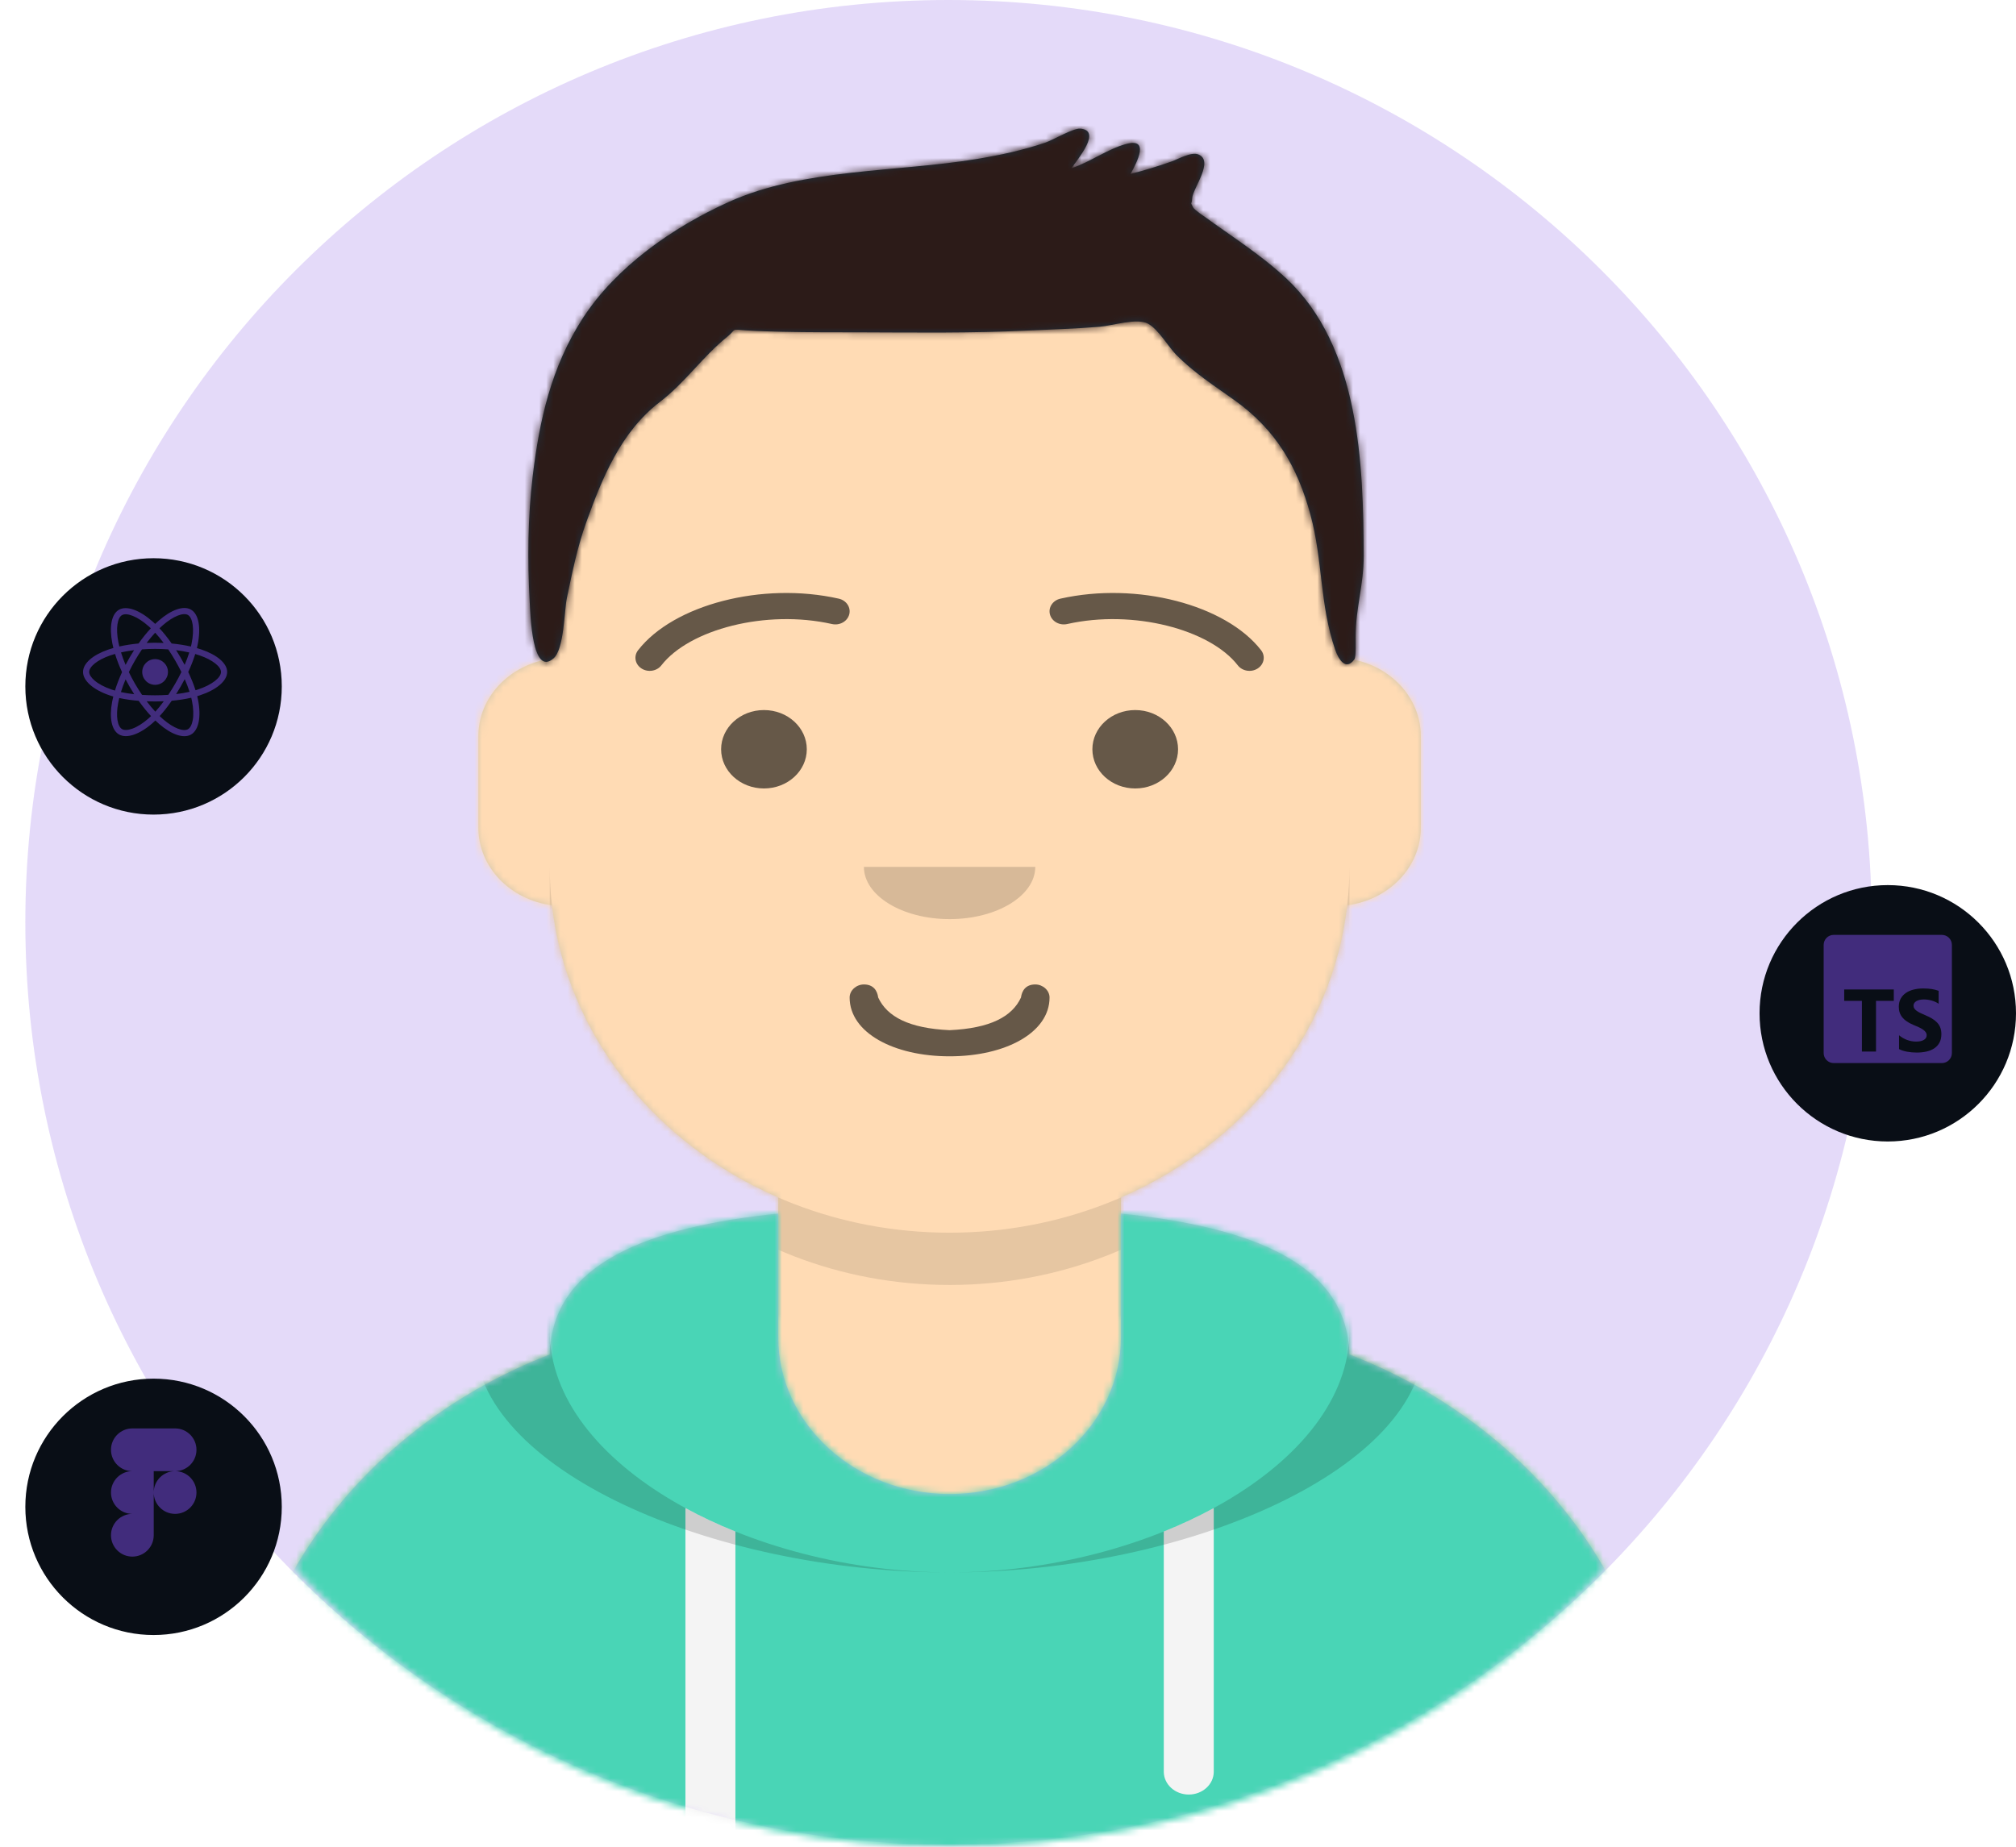 <?xml version="1.0" encoding="utf-8"?>
<svg viewBox="42.924 52.046 563.029 515.965" xmlns="http://www.w3.org/2000/svg">
  <defs>
    <filter id="filter0_d_21_4106" x="484.333" y="249.3" width="171.62" height="171.62" filterUnits="userSpaceOnUse" color-interpolation-filters="sRGB">
      <feFlood flood-opacity="0" result="BackgroundImageFix"/>
      <feColorMatrix in="SourceAlpha" type="matrix" values="0 0 0 0 0 0 0 0 0 0 0 0 0 0 0 0 0 0 127 0" result="hardAlpha"/>
      <feOffset dy="4"/>
      <feGaussianBlur stdDeviation="25"/>
      <feComposite in2="hardAlpha" operator="out"/>
      <feColorMatrix type="matrix" values="0 0 0 0 0 0 0 0 0 0 0 0 0 0 0 0 0 0 0.5 0"/>
      <feBlend mode="normal" in2="BackgroundImageFix" result="effect1_dropShadow_21_4106"/>
      <feBlend mode="normal" in="SourceGraphic" in2="effect1_dropShadow_21_4106" result="shape"/>
    </filter>
    <clipPath id="clip0_21_4106">
      <rect width="35.81" height="35.81" fill="white" transform="translate(552.238 313.205)"/>
    </clipPath>
    <filter id="filter1_d_21_4106" x="0" y="157.984" width="171.62" height="171.62" filterUnits="userSpaceOnUse" color-interpolation-filters="sRGB">
      <feFlood flood-opacity="0" result="BackgroundImageFix"/>
      <feColorMatrix in="SourceAlpha" type="matrix" values="0 0 0 0 0 0 0 0 0 0 0 0 0 0 0 0 0 0 127 0" result="hardAlpha"/>
      <feOffset dy="4"/>
      <feGaussianBlur stdDeviation="25"/>
      <feComposite in2="hardAlpha" operator="out"/>
      <feColorMatrix type="matrix" values="0 0 0 0 0 0 0 0 0 0 0 0 0 0 0 0 0 0 0.5 0"/>
      <feBlend mode="normal" in2="BackgroundImageFix" result="effect1_dropShadow_21_4106"/>
      <feBlend mode="normal" in="SourceGraphic" in2="effect1_dropShadow_21_4106" result="shape"/>
    </filter>
    <filter id="filter2_d_21_4106" x="0" y="387.169" width="171.62" height="171.62" filterUnits="userSpaceOnUse" color-interpolation-filters="sRGB">
      <feFlood flood-opacity="0" result="BackgroundImageFix"/>
      <feColorMatrix in="SourceAlpha" type="matrix" values="0 0 0 0 0 0 0 0 0 0 0 0 0 0 0 0 0 0 127 0" result="hardAlpha"/>
      <feOffset dy="4"/>
      <feGaussianBlur stdDeviation="25"/>
      <feComposite in2="hardAlpha" operator="out"/>
      <feColorMatrix type="matrix" values="0 0 0 0 0 0 0 0 0 0 0 0 0 0 0 0 0 0 0.5 0"/>
      <feBlend mode="normal" in2="BackgroundImageFix" result="effect1_dropShadow_21_4106"/>
      <feBlend mode="normal" in="SourceGraphic" in2="effect1_dropShadow_21_4106" result="shape"/>
    </filter>
    <clipPath id="clip1_21_4106">
      <rect width="35.81" height="35.81" fill="white" transform="translate(67.905 451.074)"/>
    </clipPath>
  </defs>
  <mask id="mask-3" fill="white">
    <path d="M12,160 C12,226.274 65.726,280 132,280 C198.274,280 252,226.274 252,160 L264,160 L264,-1.42108547e-14 L-3.19744231e-14,-1.42108547e-14 L-3.19744231e-14,160 L12,160 Z" transform="matrix(1, 0, 0, 1, 0, 0)"/>
  </mask>
  <path d="M565.667 309.713C565.667 167.408 450.231 52.046 307.834 52.046C165.436 52.046 50 167.408 50 309.713C50 452.018 165.436 567.379 307.834 567.379C450.231 567.379 565.667 452.018 565.667 309.713Z" fill="#7B4AE2" fill-opacity="0.2"/>
  <g filter="url(#filter0_d_21_4106)">
    <circle cx="570.143" cy="331.11" r="35.81" fill="#090E16"/>
  </g>
  <g clip-path="url(#clip0_21_4106)">
    <path fill-rule="evenodd" clip-rule="evenodd" d="M585.251 313.205H555.036C553.491 313.205 552.238 314.458 552.238 316.003V346.218C552.238 347.763 553.491 349.015 555.036 349.015H585.251C586.796 349.015 588.049 347.763 588.049 346.218V316.003C588.049 314.458 586.796 313.205 585.251 313.205ZM573.293 345.112V341.248C573.994 341.836 574.755 342.277 575.577 342.57C576.399 342.864 577.229 343.011 578.066 343.011C578.558 343.011 578.987 342.967 579.353 342.878C579.72 342.79 580.026 342.667 580.272 342.51C580.517 342.353 580.701 342.168 580.821 341.955C580.942 341.741 581.003 341.51 581.003 341.26C581.003 340.922 580.906 340.621 580.713 340.355C580.519 340.089 580.256 339.844 579.921 339.618C579.587 339.393 579.19 339.176 578.731 338.967C578.272 338.757 577.776 338.544 577.245 338.327C575.891 337.763 574.882 337.075 574.218 336.262C573.553 335.449 573.221 334.467 573.221 333.316C573.221 332.415 573.402 331.64 573.765 330.992C574.127 330.344 574.621 329.811 575.245 329.392C575.869 328.974 576.592 328.666 577.414 328.469C578.236 328.271 579.106 328.173 580.024 328.173C580.926 328.173 581.726 328.227 582.423 328.336C583.119 328.444 583.762 328.611 584.35 328.837V332.447C584.06 332.246 583.744 332.068 583.401 331.916C583.059 331.763 582.706 331.636 582.344 331.535C581.981 331.434 581.621 331.36 581.262 331.312C580.904 331.264 580.564 331.239 580.241 331.239C579.798 331.239 579.396 331.282 579.033 331.366C578.671 331.451 578.364 331.569 578.115 331.722C577.865 331.875 577.672 332.058 577.535 332.272C577.398 332.485 577.329 332.724 577.329 332.99C577.329 333.28 577.406 333.539 577.559 333.769C577.712 333.998 577.929 334.216 578.211 334.421C578.493 334.626 578.836 334.827 579.238 335.024C579.641 335.222 580.096 335.425 580.604 335.634C581.297 335.924 581.919 336.232 582.471 336.558C583.023 336.884 583.496 337.252 583.891 337.663C584.285 338.073 584.587 338.542 584.797 339.069C585.006 339.596 585.111 340.21 585.111 340.91C585.111 341.876 584.928 342.687 584.561 343.343C584.195 343.999 583.697 344.53 583.069 344.937C582.441 345.343 581.71 345.635 580.876 345.812C580.042 345.989 579.162 346.078 578.236 346.078C577.285 346.078 576.381 345.997 575.523 345.836C574.665 345.675 573.922 345.434 573.293 345.112ZM571.822 331.634H566.854V345.798H562.918V331.634H557.974V328.452H571.822V331.634Z" fill="#7B4AE2" fill-opacity="0.5"/>
  </g>
  <g filter="url(#filter1_d_21_4106)">
    <circle cx="85.81" cy="239.794" r="35.81" fill="#090E16"/>
  </g>
  <path d="M99.207 233.496C98.79 233.352 98.357 233.216 97.912 233.088C97.985 232.789 98.052 232.494 98.112 232.204C99.093 227.443 98.451 223.608 96.262 222.345C94.162 221.134 90.728 222.396 87.26 225.415C86.927 225.705 86.592 226.012 86.258 226.334C86.035 226.121 85.813 225.915 85.591 225.718C81.956 222.491 78.313 221.131 76.125 222.397C74.028 223.612 73.406 227.217 74.289 231.729C74.375 232.165 74.474 232.61 74.587 233.063C74.071 233.209 73.573 233.365 73.097 233.531C68.836 235.017 66.115 237.345 66.115 239.76C66.115 242.255 69.036 244.757 73.475 246.274C73.825 246.393 74.188 246.507 74.563 246.614C74.441 247.103 74.335 247.583 74.247 248.051C73.405 252.484 74.062 256.005 76.154 257.211C78.315 258.458 81.942 257.177 85.474 254.09C85.753 253.846 86.033 253.587 86.313 253.316C86.677 253.666 87.04 253.997 87.401 254.308C90.822 257.252 94.201 258.441 96.291 257.231C98.45 255.981 99.151 252.199 98.24 247.598C98.171 247.246 98.09 246.887 97.999 246.522C98.254 246.447 98.504 246.369 98.747 246.288C103.362 244.759 106.364 242.288 106.364 239.76C106.364 237.336 103.554 234.992 99.207 233.496ZM98.207 244.656C97.987 244.729 97.761 244.799 97.531 244.868C97.021 243.255 96.334 241.54 95.492 239.769C96.295 238.039 96.956 236.346 97.451 234.744C97.863 234.863 98.263 234.989 98.648 235.122C102.372 236.404 104.644 238.3 104.644 239.76C104.644 241.316 102.191 243.336 98.207 244.656ZM96.553 247.932C96.956 249.966 97.014 251.806 96.747 253.244C96.507 254.536 96.025 255.398 95.429 255.743C94.161 256.477 91.448 255.522 88.523 253.005C88.187 252.716 87.85 252.408 87.511 252.082C88.645 250.842 89.778 249.4 90.885 247.798C92.83 247.626 94.669 247.344 96.336 246.958C96.418 247.289 96.491 247.614 96.553 247.932ZM79.836 255.616C78.597 256.053 77.61 256.066 77.013 255.722C75.744 254.99 75.216 252.163 75.936 248.371C76.019 247.937 76.117 247.491 76.23 247.035C77.879 247.4 79.703 247.662 81.654 247.82C82.767 249.387 83.934 250.828 85.109 252.089C84.852 252.337 84.596 252.573 84.342 252.795C82.78 254.16 81.216 255.129 79.836 255.616ZM74.031 244.647C72.068 243.976 70.447 243.104 69.336 242.153C68.338 241.298 67.834 240.449 67.834 239.76C67.834 238.295 70.019 236.425 73.663 235.155C74.105 235.001 74.568 234.855 75.049 234.719C75.552 236.357 76.213 238.07 77.01 239.802C76.203 241.56 75.533 243.3 75.024 244.958C74.682 244.859 74.35 244.756 74.031 244.647ZM75.977 231.399C75.22 227.533 75.723 224.617 76.987 223.886C78.333 223.106 81.311 224.217 84.449 227.004C84.65 227.182 84.851 227.369 85.053 227.561C83.884 228.817 82.728 230.247 81.624 231.804C79.731 231.98 77.919 232.262 76.253 232.639C76.149 232.218 76.056 231.804 75.977 231.399ZM93.338 235.686C92.94 234.998 92.531 234.327 92.114 233.673C93.399 233.836 94.629 234.051 95.784 234.315C95.438 235.427 95.005 236.589 94.496 237.781C94.131 237.087 93.745 236.389 93.338 235.686ZM86.258 228.79C87.051 229.649 87.846 230.609 88.627 231.65C87.84 231.612 87.043 231.593 86.239 231.593C85.443 231.593 84.652 231.612 83.87 231.648C84.652 230.617 85.453 229.659 86.258 228.79ZM79.133 235.698C78.735 236.388 78.356 237.083 77.997 237.779C77.496 236.592 77.068 235.424 76.718 234.297C77.866 234.04 79.091 233.83 80.367 233.67C79.944 234.33 79.532 235.006 79.133 235.698V235.698ZM80.403 245.973C79.085 245.826 77.842 245.627 76.694 245.377C77.05 244.229 77.487 243.036 77.999 241.823C78.359 242.519 78.74 243.215 79.14 243.906H79.14C79.547 244.61 79.97 245.3 80.403 245.973ZM86.306 250.852C85.491 249.972 84.678 249 83.884 247.953C84.655 247.984 85.441 247.999 86.239 247.999C87.059 247.999 87.871 247.981 88.669 247.945C87.885 249.01 87.094 249.984 86.306 250.852ZM94.513 241.761C95.051 242.988 95.504 244.174 95.864 245.302C94.697 245.568 93.437 245.783 92.11 245.942C92.528 245.28 92.94 244.597 93.345 243.894C93.755 243.183 94.144 242.471 94.513 241.761ZM91.856 243.035C91.227 244.126 90.581 245.167 89.925 246.15C88.731 246.236 87.497 246.28 86.239 246.28C84.987 246.28 83.768 246.241 82.595 246.165C81.913 245.169 81.253 244.124 80.628 243.044H80.628C80.004 241.968 79.43 240.881 78.91 239.802C79.43 238.719 80.003 237.632 80.623 236.557L80.623 236.557C81.244 235.479 81.898 234.44 82.574 233.45C83.771 233.36 84.999 233.312 86.239 233.312H86.239C87.485 233.312 88.714 233.36 89.911 233.451C90.576 234.434 91.226 235.47 91.85 236.548C92.481 237.638 93.061 238.718 93.585 239.777C93.063 240.855 92.484 241.945 91.856 243.035ZM95.403 223.834C96.751 224.612 97.275 227.746 96.428 231.857C96.374 232.119 96.313 232.386 96.247 232.657C94.577 232.272 92.764 231.985 90.865 231.807C89.76 230.232 88.613 228.8 87.463 227.561C87.772 227.263 88.081 226.979 88.389 226.712C91.36 224.126 94.137 223.105 95.403 223.834ZM86.239 236.166C88.224 236.166 89.833 237.775 89.833 239.76C89.833 241.745 88.224 243.354 86.239 243.354C84.254 243.354 82.645 241.745 82.645 239.76C82.645 237.775 84.254 236.166 86.239 236.166Z" fill="#7B4AE2" fill-opacity="0.5"/>
  <g filter="url(#filter2_d_21_4106)">
    <circle cx="85.81" cy="468.98" r="35.81" fill="#090E16"/>
  </g>
  <g clip-path="url(#clip1_21_4106)">
    <path fill-rule="evenodd" clip-rule="evenodd" d="M79.888 451.074C76.594 451.074 73.92 453.748 73.92 457.043C73.92 460.337 76.594 463.011 79.888 463.011C76.594 463.011 73.92 465.685 73.92 468.98C73.92 472.274 76.594 474.948 79.888 474.948C76.594 474.948 73.92 477.622 73.92 480.916C73.92 484.211 76.594 486.885 79.888 486.885C83.183 486.885 85.857 484.211 85.857 480.916L85.857 468.98C85.857 472.274 88.531 474.948 91.825 474.948C95.12 474.948 97.794 472.274 97.794 468.98C97.794 465.685 95.12 463.011 91.825 463.011C95.12 463.011 97.794 460.337 97.794 457.043C97.794 453.748 95.12 451.074 91.825 451.074H79.888ZM91.825 463.011H85.857L85.857 468.98C85.857 465.685 88.531 463.011 91.825 463.011Z" fill="#7B4AE2" fill-opacity="0.5"/>
  </g>
  <g id="g-1" stroke-width="1" fill-rule="evenodd" mask="url(#mask-3)" transform="matrix(1.994, 0, 0, 1.825, 44.918, 56.951)" style="">
    <g id="g-6" transform="translate(32, 36)">
      <mask id="mask-5" fill="white">
        <path d="M124,144.611 L124,163 L128,163 L128,163 C167.765,163 200,195.235 200,235 L200,244 L0,244 L0,235 C-4.86974701e-15,195.235 32.235,163 72,163 L72,163 L76,163 L76,144.611 C58.763,136.422 46.372,119.687 44.305,99.881 C38.48,99.058 34,94.052 34,88 L34,74 C34,68.054 38.325,63.118 44,62.166 L44,56 L44,56 C44,25.072 69.072,5.68137151e-15 100,0 L100,0 L100,0 C130.928,-5.68137151e-15 156,25.072 156,56 L156,62.166 C161.675,63.118 166,68.054 166,74 L166,88 C166,94.052 161.52,99.058 155.695,99.881 C153.628,119.687 141.237,136.422 124,144.611 Z" transform="matrix(1, 0, 0, 1, 0, 0)"/>
      </mask>
      <path d="M124,144.611 L124,163 L128,163 L128,163 C167.765,163 200,195.235 200,235 L200,244 L0,244 L0,235 C-4.86974701e-15,195.235 32.235,163 72,163 L72,163 L76,163 L76,144.611 C58.763,136.422 46.372,119.687 44.305,99.881 C38.48,99.058 34,94.052 34,88 L34,74 C34,68.054 38.325,63.118 44,62.166 L44,56 L44,56 C44,25.072 69.072,5.68137151e-15 100,0 L100,0 L100,0 C130.928,-5.68137151e-15 156,25.072 156,56 L156,62.166 C161.675,63.118 166,68.054 166,74 L166,88 C166,94.052 161.52,99.058 155.695,99.881 C153.628,119.687 141.237,136.422 124,144.611 Z" transform="matrix(1, 0, 0, 1, 0, 0)" fill="#D0C6AC"/>
      <g id="g-7" mask="url(#mask-5)" fill="#FFDBB4">
        <g transform="translate(-32, 0)" id="g-8">
          <rect x="0" y="0" width="264" height="244"/>
        </g>
      </g>
      <path d="M156,79 L156,102 C156,132.928 130.928,158 100,158 C69.072,158 44,132.928 44,102 L44,79 L44,94 C44,124.928 69.072,150 100,150 C130.928,150 156,124.928 156,94 L156,79 Z" id="path-6" fill-opacity="0.1" fill="#000000" mask="url(#mask-5)"/>
    </g>
    <g id="g-9" transform="translate(0, 170)">
      <defs>
        <path d="M108,13.071 C90.081,15.076 76.28,20.552 76.004,34.645 C50.146,45.568 32,71.165 32,100.999 L32,100.999 L32,110 L232,110 L232,100.999 C232,71.165 213.854,45.568 187.996,34.645 C187.72,20.552 173.919,15.076 156,13.071 L156,32 L156,32 C156,45.255 145.255,56 132,56 L132,56 C118.745,56 108,45.255 108,32 L108,13.071 Z" id="react-path-77"/>
      </defs>
      <mask id="react-mask-78" fill="white">
        <path d="M108,13.071 C90.081,15.076 76.28,20.552 76.004,34.645 C50.146,45.568 32,71.165 32,100.999 L32,100.999 L32,110 L232,110 L232,100.999 C232,71.165 213.854,45.568 187.996,34.645 C187.72,20.552 173.919,15.076 156,13.071 L156,32 L156,32 C156,45.255 145.255,56 132,56 L132,56 C118.745,56 108,45.255 108,32 L108,13.071 Z" transform="matrix(1, 0, 0, 1, 0, 0)"/>
      </mask>
      <path d="M108,13.071 C90.081,15.076 76.28,20.552 76.004,34.645 C50.146,45.568 32,71.165 32,100.999 L32,100.999 L32,110 L232,110 L232,100.999 C232,71.165 213.854,45.568 187.996,34.645 C187.72,20.552 173.919,15.076 156,13.071 L156,32 L156,32 C156,45.255 145.255,56 132,56 L132,56 C118.745,56 108,45.255 108,32 L108,13.071 Z" id="path-7" transform="matrix(1, 0, 0, 1, 0, 0)" fill="#B7C1DB" fill-rule="evenodd"/>
      <g id="g-10" mask="url(#react-mask-78)" fill-rule="evenodd" fill="#49d5b6">
        <rect id="rect-1" x="0" y="0" width="264" height="110"/>
      </g>
      <path d="M102,61.739 L102,110 L95,110 L95,58.15 C97.204,59.46 99.547,60.661 102,61.739 Z M169,58.15 L169,98.5 C169,100.433 167.433,102 165.5,102 C163.567,102 162,100.433 162,98.5 L162,61.739 C164.453,60.661 166.796,59.46 169,58.15 Z" id="path-8" fill="#F4F4F4" fill-rule="evenodd" mask="url(#react-mask-78)"/>
      <path d="M90.96,12.724 C75.909,15.571 65.5,21.243 65.5,32.308 C65.5,52.02 98.538,68 132,68 C165.462,68 198.5,52.02 198.5,32.308 C198.5,21.243 188.091,15.571 173.04,12.724 C182.125,16.074 188,21.706 188,31.077 C188,51.469 160.179,68 132,68 C103.821,68 76,51.469 76,31.077 C76,21.706 81.875,16.074 90.96,12.724 Z" id="path-9" fill-opacity="0.16" fill="#000000" fill-rule="evenodd" mask="url(#react-mask-78)"/>
    </g>
    <g id="g-11" transform="translate(76, 82)" fill="#000000">
      <g id="Mouth/Twinkle" transform="translate(2, 52)" fill-opacity="0.6" fill-rule="nonzero" fill="#000000">
        <path d="M40,16 C40,21.372 46.158,25 54,25 C61.842,25 68,21.372 68,16 C68,14.895 67.05,14 66,14 C64.707,14 64.13,14.905 64,16 C62.758,18.938 59.683,20.716 54,21 C48.317,20.716 45.242,18.938 44,16 C43.87,14.905 43.293,14 42,14 C40.95,14 40,14.895 40,16 Z" id="path-10"/>
      </g>
      <g id="g-12" transform="translate(28, 40)" fill-opacity="0.16">
        <path d="M16,8 C16,12.418 21.373,16 28,16 L28,16 C34.627,16 40,12.418 40,8" id="path-11"/>
      </g>
      <g id="g-13" transform="translate(0, 8)" fill-opacity="0.6">
        <circle id="circle-3" cx="30" cy="22" r="6"/>
        <circle id="circle-3" cx="82" cy="22" r="6"/>
      </g>
      <g id="g-14" fill-opacity="0.6">
        <g id="g-15" transform="translate(12, 6)">
          <path d="M3.63,11.159 C7.545,5.65 18.278,2.561 27.523,4.831 C28.596,5.095 29.679,4.439 29.942,3.366 C30.206,2.293 29.55,1.21 28.477,0.947 C17.74,-1.69 5.312,1.887 0.37,8.841 C-0.27,9.742 -0.059,10.99 0.841,11.63 C1.742,12.27 2.99,12.059 3.63,11.159 Z" id="path-12" fill-rule="nonzero"/>
          <path d="M61.63,11.159 C65.545,5.65 76.278,2.561 85.523,4.831 C86.596,5.095 87.679,4.439 87.942,3.366 C88.206,2.293 87.55,1.21 86.477,0.947 C75.74,-1.69 63.312,1.887 58.37,8.841 C57.73,9.742 57.941,10.99 58.841,11.63 C59.742,12.27 60.99,12.059 61.63,11.159 Z" id="path-12" fill-rule="nonzero" transform="translate(73, 6.039) scale(-1, 1) translate(-73, -6.039) "/>
        </g>
      </g>
    </g>
    <g id="g-16" stroke-width="1" fill-rule="evenodd">
      <defs>
        <rect id="react-path-72" x="0" y="0" width="264" height="280"/>
        <path d="M180.15,39.92 C177.39,37.1 174.186,34.707 171.069,32.307 C170.382,31.777 169.683,31.261 169.011,30.712 C168.858,30.587 167.292,29.466 167.105,29.053 C166.654,28.06 166.915,28.833 166.977,27.649 C167.056,26.151 170.111,21.919 167.831,20.949 C166.828,20.522 165.04,21.658 164.078,22.033 C162.196,22.767 160.292,23.393 158.347,23.933 C159.279,22.076 161.055,18.359 157.716,19.354 C155.114,20.129 152.69,22.122 150.076,23.059 C150.941,21.642 154.4,17.248 151.274,17.002 C150.302,16.926 147.471,18.75 146.424,19.14 C143.287,20.305 140.083,21.059 136.79,21.653 C125.592,23.671 112.497,23.095 102.137,28.193 C94.149,32.124 86.263,38.222 81.648,45.988 C77.201,53.473 75.538,61.664 74.607,70.241 C73.924,76.536 73.868,83.043 74.188,89.36 C74.292,91.43 74.525,100.971 77.532,98.081 C79.03,96.642 79.019,90.828 79.396,88.86 C80.147,84.945 80.87,81.013 82.122,77.223 C84.328,70.544 86.931,63.43 92.427,58.83 C95.954,55.878 98.431,51.889 101.806,48.911 C103.322,47.574 102.165,47.713 104.603,47.889 C106.241,48.006 107.885,48.051 109.526,48.094 C113.322,48.193 117.124,48.168 120.921,48.181 C128.568,48.209 136.179,48.317 143.819,47.916 C147.214,47.739 150.618,47.642 154.004,47.328 C155.895,47.153 159.251,45.941 160.808,46.867 C162.233,47.714 163.713,50.482 164.736,51.615 C167.154,54.294 170.036,56.339 172.862,58.535 C178.757,63.115 181.732,68.867 183.523,76.023 C185.306,83.153 184.806,89.768 187.013,96.785 C187.402,98.018 188.429,100.145 189.695,98.239 C189.93,97.885 189.87,95.939 189.87,94.819 C189.87,90.3 191.014,86.908 191,82.359 C190.944,68.527 190.496,50.491 180.15,39.92 Z" id="react-path-71"/>
      </defs>
      <mask id="react-mask-70" fill="white">
        <rect x="0" y="0" width="264" height="280" transform="matrix(1, 0, 0, 1, 0, 0)"/>
      </mask>
      <g id="g-5"/>
      <g id="g-17" mask="url(#react-mask-70)">
        <g transform="translate(-1, 0)">
          <mask id="react-mask-69" fill="white">
            <path d="M180.15,39.92 C177.39,37.1 174.186,34.707 171.069,32.307 C170.382,31.777 169.683,31.261 169.011,30.712 C168.858,30.587 167.292,29.466 167.105,29.053 C166.654,28.06 166.915,28.833 166.977,27.649 C167.056,26.151 170.111,21.919 167.831,20.949 C166.828,20.522 165.04,21.658 164.078,22.033 C162.196,22.767 160.292,23.393 158.347,23.933 C159.279,22.076 161.055,18.359 157.716,19.354 C155.114,20.129 152.69,22.122 150.076,23.059 C150.941,21.642 154.4,17.248 151.274,17.002 C150.302,16.926 147.471,18.75 146.424,19.14 C143.287,20.305 140.083,21.059 136.79,21.653 C125.592,23.671 112.497,23.095 102.137,28.193 C94.149,32.124 86.263,38.222 81.648,45.988 C77.201,53.473 75.538,61.664 74.607,70.241 C73.924,76.536 73.868,83.043 74.188,89.36 C74.292,91.43 74.525,100.971 77.532,98.081 C79.03,96.642 79.019,90.828 79.396,88.86 C80.147,84.945 80.87,81.013 82.122,77.223 C84.328,70.544 86.931,63.43 92.427,58.83 C95.954,55.878 98.431,51.889 101.806,48.911 C103.322,47.574 102.165,47.713 104.603,47.889 C106.241,48.006 107.885,48.051 109.526,48.094 C113.322,48.193 117.124,48.168 120.921,48.181 C128.568,48.209 136.179,48.317 143.819,47.916 C147.214,47.739 150.618,47.642 154.004,47.328 C155.895,47.153 159.251,45.941 160.808,46.867 C162.233,47.714 163.713,50.482 164.736,51.615 C167.154,54.294 170.036,56.339 172.862,58.535 C178.757,63.115 181.732,68.867 183.523,76.023 C185.306,83.153 184.806,89.768 187.013,96.785 C187.402,98.018 188.429,100.145 189.695,98.239 C189.93,97.885 189.87,95.939 189.87,94.819 C189.87,90.3 191.014,86.908 191,82.359 C190.944,68.527 190.496,50.491 180.15,39.92 Z" transform="matrix(1, 0, 0, 1, 0, 0)"/>
          </mask>
          <path d="M180.15,39.92 C177.39,37.1 174.186,34.707 171.069,32.307 C170.382,31.777 169.683,31.261 169.011,30.712 C168.858,30.587 167.292,29.466 167.105,29.053 C166.654,28.06 166.915,28.833 166.977,27.649 C167.056,26.151 170.111,21.919 167.831,20.949 C166.828,20.522 165.04,21.658 164.078,22.033 C162.196,22.767 160.292,23.393 158.347,23.933 C159.279,22.076 161.055,18.359 157.716,19.354 C155.114,20.129 152.69,22.122 150.076,23.059 C150.941,21.642 154.4,17.248 151.274,17.002 C150.302,16.926 147.471,18.75 146.424,19.14 C143.287,20.305 140.083,21.059 136.79,21.653 C125.592,23.671 112.497,23.095 102.137,28.193 C94.149,32.124 86.263,38.222 81.648,45.988 C77.201,53.473 75.538,61.664 74.607,70.241 C73.924,76.536 73.868,83.043 74.188,89.36 C74.292,91.43 74.525,100.971 77.532,98.081 C79.03,96.642 79.019,90.828 79.396,88.86 C80.147,84.945 80.87,81.013 82.122,77.223 C84.328,70.544 86.931,63.43 92.427,58.83 C95.954,55.878 98.431,51.889 101.806,48.911 C103.322,47.574 102.165,47.713 104.603,47.889 C106.241,48.006 107.885,48.051 109.526,48.094 C113.322,48.193 117.124,48.168 120.921,48.181 C128.568,48.209 136.179,48.317 143.819,47.916 C147.214,47.739 150.618,47.642 154.004,47.328 C155.895,47.153 159.251,45.941 160.808,46.867 C162.233,47.714 163.713,50.482 164.736,51.615 C167.154,54.294 170.036,56.339 172.862,58.535 C178.757,63.115 181.732,68.867 183.523,76.023 C185.306,83.153 184.806,89.768 187.013,96.785 C187.402,98.018 188.429,100.145 189.695,98.239 C189.93,97.885 189.87,95.939 189.87,94.819 C189.87,90.3 191.014,86.908 191,82.359 C190.944,68.527 190.496,50.491 180.15,39.92 Z" id="path-13" transform="matrix(1, 0, 0, 1, 0, 0)" stroke="none" fill="#1F3140" fill-rule="evenodd"/>
          <g id="g-7" mask="url(#react-mask-69)" fill="#2c1b18">
            <g transform="translate(0, 0) " id="g-8">
              <rect x="0" y="0" width="264" height="280"/>
            </g>
          </g>
        </g>
      </g>
    </g>
  </g>
</svg>